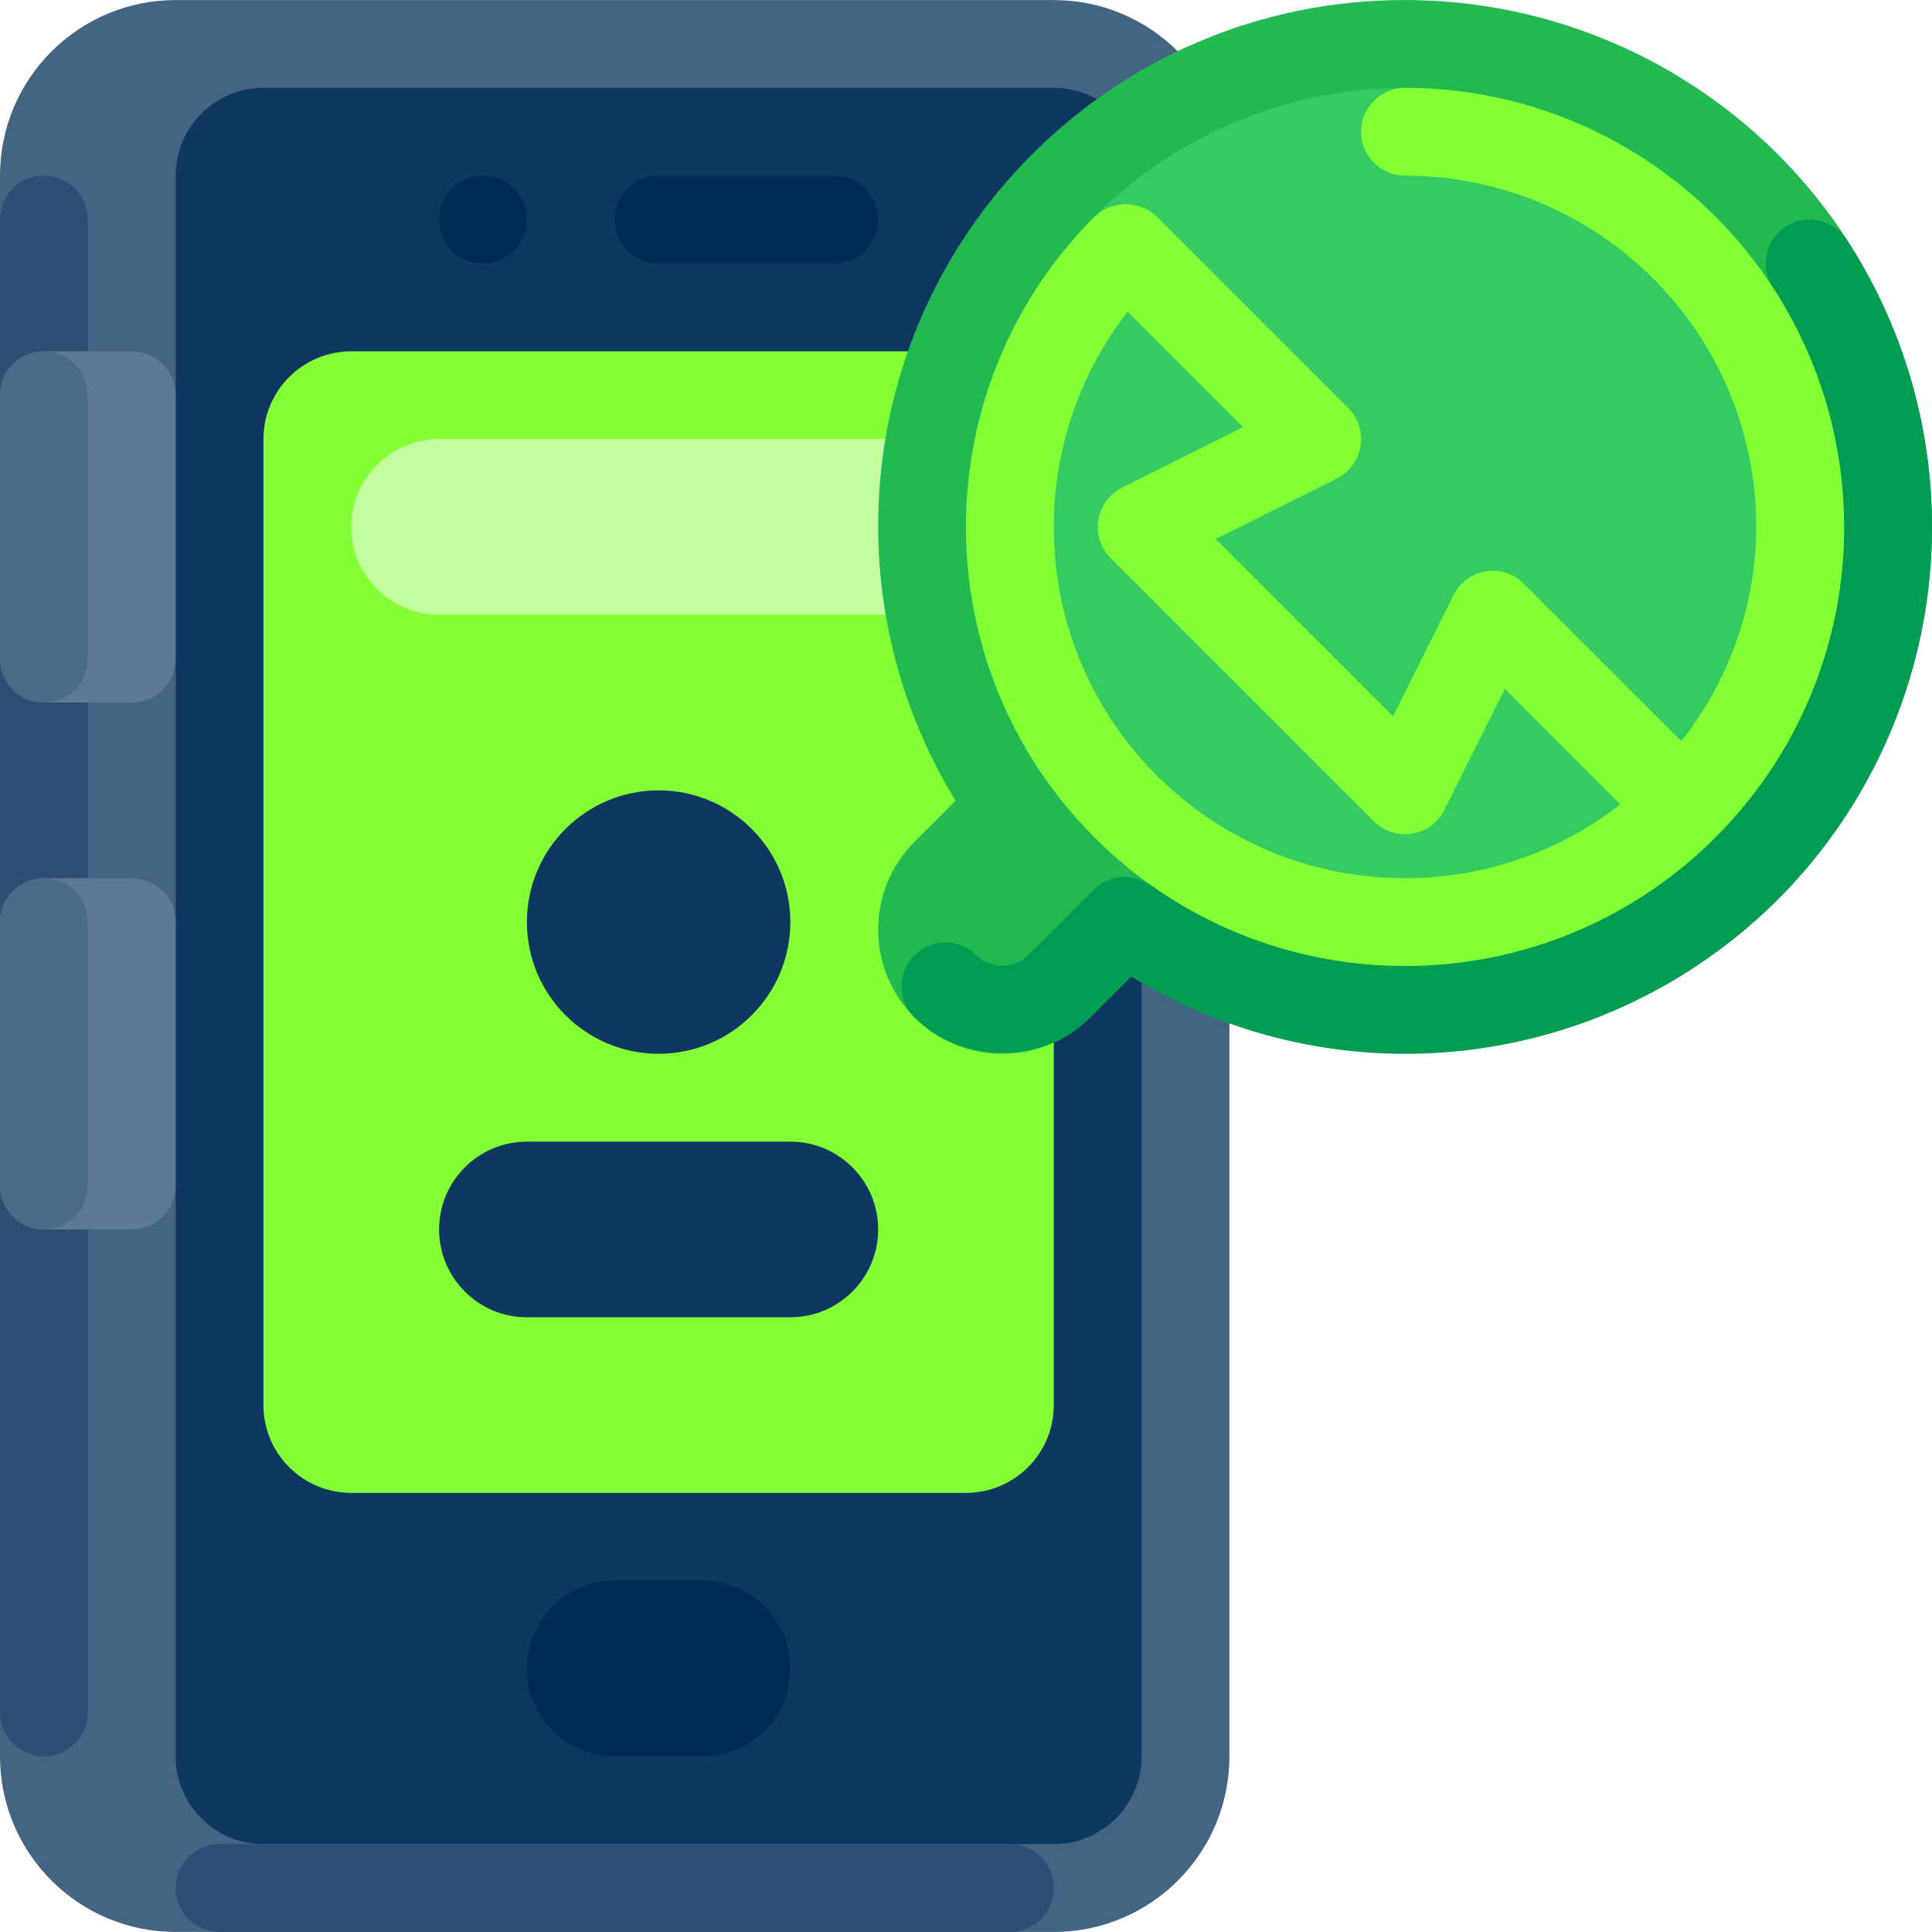 <?xml version="1.0" encoding="iso-8859-1"?>
<!-- Generator: Adobe Illustrator 19.0.0, SVG Export Plug-In . SVG Version: 6.00 Build 0)  -->
<svg version="1.1" id="Capa_1" xmlns="http://www.w3.org/2000/svg" xmlns:xlink="http://www.w3.org/1999/xlink" x="0px" y="0px"
	 viewBox="0 0 469.358 469.358" style="enable-background:new 0 0 469.358 469.358;" xml:space="preserve">
<path style="fill:#446483;" d="M256.003,469.346H42.667C19.103,469.346,0,450.243,0,426.679V42.683
	C0,19.119,19.103,0.016,42.667,0.016h213.336c23.564,0,42.667,19.103,42.667,42.667v383.996
	C298.67,450.243,279.567,469.346,256.003,469.346z"/>
<path style="fill:#2C5073;" d="M10.673,42.679L10.673,42.679c5.891,0,10.667,4.776,10.667,10.667v362.666
	c0,5.891-4.776,10.667-10.667,10.667l0,0c-5.891,0-10.667-4.776-10.667-10.667V53.346C0.006,47.455,4.782,42.679,10.673,42.679z"/>
<path style="fill:#0F3860;" d="M256.01,448.012H64.006c-11.782,0-21.333-9.551-21.333-21.333V42.675
	c0-11.782,9.551-21.333,21.333-21.333H256.01c11.782,0,21.333,9.551,21.333,21.333v384.004
	C277.343,438.461,267.792,448.012,256.01,448.012z"/>
<path style="fill:#83FF36;" d="M85.336,85.349H234.67c11.782,0,21.333,9.551,21.333,21.333v234.664
	c0,11.782-9.551,21.333-21.333,21.333H85.336c-11.782,0-21.333-9.551-21.333-21.333V106.682
	C64.003,94.9,73.554,85.349,85.336,85.349z"/>
<path style="fill:#C4FF9F;" d="M106.676,106.679H213.34c11.782,0,21.333,9.551,21.333,21.333v0.001
	c0,11.782-9.551,21.333-21.333,21.333H106.676c-11.782,0-21.333-9.551-21.333-21.333v-0.001
	C85.343,116.23,94.894,106.679,106.676,106.679z"/>
<g>
	<path style="fill:#002A56;" d="M160.01,42.679h42.666c5.891,0,10.667,4.776,10.667,10.667l0,0c0,5.891-4.776,10.666-10.667,10.666
		H160.01c-5.891,0-10.667-4.776-10.667-10.666l0,0C149.343,47.455,154.119,42.679,160.01,42.679z"/>
	<circle style="fill:#002A56;" cx="117.343" cy="53.349" r="10.667"/>
</g>
<path style="fill:#5E7994;" d="M10.673,85.349h21.333c5.891,0,10.667,4.776,10.667,10.667v63.996
	c0,5.891-4.776,10.667-10.667,10.667H10.673c-5.891,0-10.667-4.776-10.667-10.667V96.016C0.006,90.125,4.782,85.349,10.673,85.349z"
	/>
<path style="fill:#4C6A88;" d="M10.673,85.349L10.673,85.349c5.891,0,10.667,4.776,10.667,10.667v63.996
	c0,5.891-4.776,10.667-10.667,10.667l0,0c-5.891,0-10.667-4.776-10.667-10.667V96.016C0.006,90.125,4.782,85.349,10.673,85.349z"/>
<path style="fill:#5E7994;" d="M10.673,213.349h21.333c5.891,0,10.667,4.776,10.667,10.667v63.996
	c0,5.891-4.776,10.667-10.667,10.667H10.673c-5.891,0-10.667-4.776-10.667-10.667v-63.996
	C0.006,218.125,4.782,213.349,10.673,213.349z"/>
<path style="fill:#4C6A88;" d="M10.673,213.349L10.673,213.349c5.891,0,10.667,4.776,10.667,10.667v63.996
	c0,5.891-4.776,10.667-10.667,10.667l0,0c-5.891,0-10.667-4.776-10.667-10.667v-63.996C0.006,218.125,4.782,213.349,10.673,213.349z
	"/>
<path style="fill:#2C5073;" d="M53.34,448.009h191.996c5.891,0,10.667,4.776,10.667,10.667l0,0c0,5.891-4.776,10.667-10.667,10.667
	H53.34c-5.891,0-10.667-4.776-10.667-10.667l0,0C42.673,452.785,47.449,448.009,53.34,448.009z"/>
<path style="fill:#002A56;" d="M149.336,384.009h21.334c11.782,0,21.333,9.551,21.333,21.333v0.001
	c0,11.782-9.551,21.333-21.333,21.333h-21.334c-11.782,0-21.333-9.551-21.333-21.333v-0.001
	C128.003,393.56,137.554,384.009,149.336,384.009z"/>
<path style="fill:#21B950;" d="M341.34,0.012c-70.584-0.108-127.892,57.024-128,127.609c-0.036,23.616,6.472,46.781,18.802,66.923
	l-9.966,9.965c-11.781,11.782-11.781,30.884,0,42.667h0.001c11.781,11.782,30.881,11.783,42.663,0.002
	c0.001-0.001,0.001-0.001,0.002-0.002l9.965-9.965c60.339,36.775,139.065,17.673,175.84-42.665S468.32,55.48,407.982,18.705
	C387.907,6.47,364.849,0.002,341.34,0.012z"/>
<circle style="fill:#34CB60;" cx="341.343" cy="128.009" r="106.67"/>
<path style="fill:#009C52;" d="M341.34,256.012c-23.487-0.029-46.512-6.535-66.542-18.802l-9.958,9.969
	c-11.354,11.385-31.229,11.396-42.667,0.01c-4.175-4.161-4.186-10.919-0.024-15.094c4.161-4.175,10.919-4.186,15.094-0.024
	c0.005,0.005,0.009,0.009,0.014,0.014c3.476,3.388,9.018,3.393,12.5,0.01l15.896-15.906c3.481-3.49,8.901-4.136,13.104-1.563
	l7.167,4.375c50.222,30.67,115.798,14.819,146.468-35.404c21.418-35.072,20.757-79.335-1.697-113.753
	c-3.219-4.938-1.826-11.55,3.112-14.769c4.934-3.217,11.541-1.828,14.763,3.103c38.596,59.193,21.899,138.467-37.294,177.062
	C390.473,248.805,366.173,256.022,341.34,256.012L341.34,256.012z"/>
<g>
	<circle style="fill:#0F3860;" cx="160.003" cy="224.009" r="32"/>
	<path style="fill:#0F3860;" d="M128.006,277.349h64.004c11.782,0,21.333,9.551,21.333,21.333v0.001
		c0,11.782-9.551,21.333-21.333,21.333h-64.004c-11.782,0-21.333-9.551-21.333-21.333v-0.001
		C106.673,286.9,116.224,277.349,128.006,277.349z"/>
</g>
<path style="fill:#83FF36;" d="M448.006,128.012C447.937,69.131,400.221,21.415,341.34,21.346
	c-5.891-0.006-10.672,4.765-10.678,10.656c-0.006,5.891,4.764,10.672,10.656,10.678c0.007,0,0.015,0,0.022,0
	c47.107,0.05,85.283,38.226,85.333,85.333c-0.074,18.895-6.49,37.218-18.217,52.033l-38.241-38.241
	c-4.162-4.166-10.914-4.17-15.081-0.007c-0.813,0.812-1.489,1.75-2.003,2.778l-14.708,29.427l-43.083-43.063l29.438-14.719
	c5.271-2.646,7.399-9.063,4.753-14.334c-0.51-1.016-1.179-1.945-1.982-2.75l-46.521-46.521c-4.232-4-10.851-4-15.083,0
	c-41.664,41.619-41.701,109.133-0.082,150.797s109.133,41.701,150.797,0.082c0.026-0.026,0.051-0.051,0.077-0.077
	c0.016-0.016,0.021-0.04,0.036-0.056C436.82,183.419,448.066,156.29,448.006,128.012z M341.34,213.346
	c-47.112,0.016-85.317-38.163-85.333-85.275c-0.006-18.962,6.305-37.385,17.938-52.36l28.063,28.042l-29.438,14.719
	c-5.271,2.646-7.399,9.063-4.753,14.334c0.51,1.016,1.179,1.945,1.982,2.75l64,64c4.162,4.166,10.914,4.17,15.081,0.007
	c0.813-0.812,1.489-1.75,2.003-2.778l14.708-29.427l28.063,28.042C378.713,207.063,360.294,213.382,341.34,213.346z"/>
<g>
</g>
<g>
</g>
<g>
</g>
<g>
</g>
<g>
</g>
<g>
</g>
<g>
</g>
<g>
</g>
<g>
</g>
<g>
</g>
<g>
</g>
<g>
</g>
<g>
</g>
<g>
</g>
<g>
</g>
</svg>
